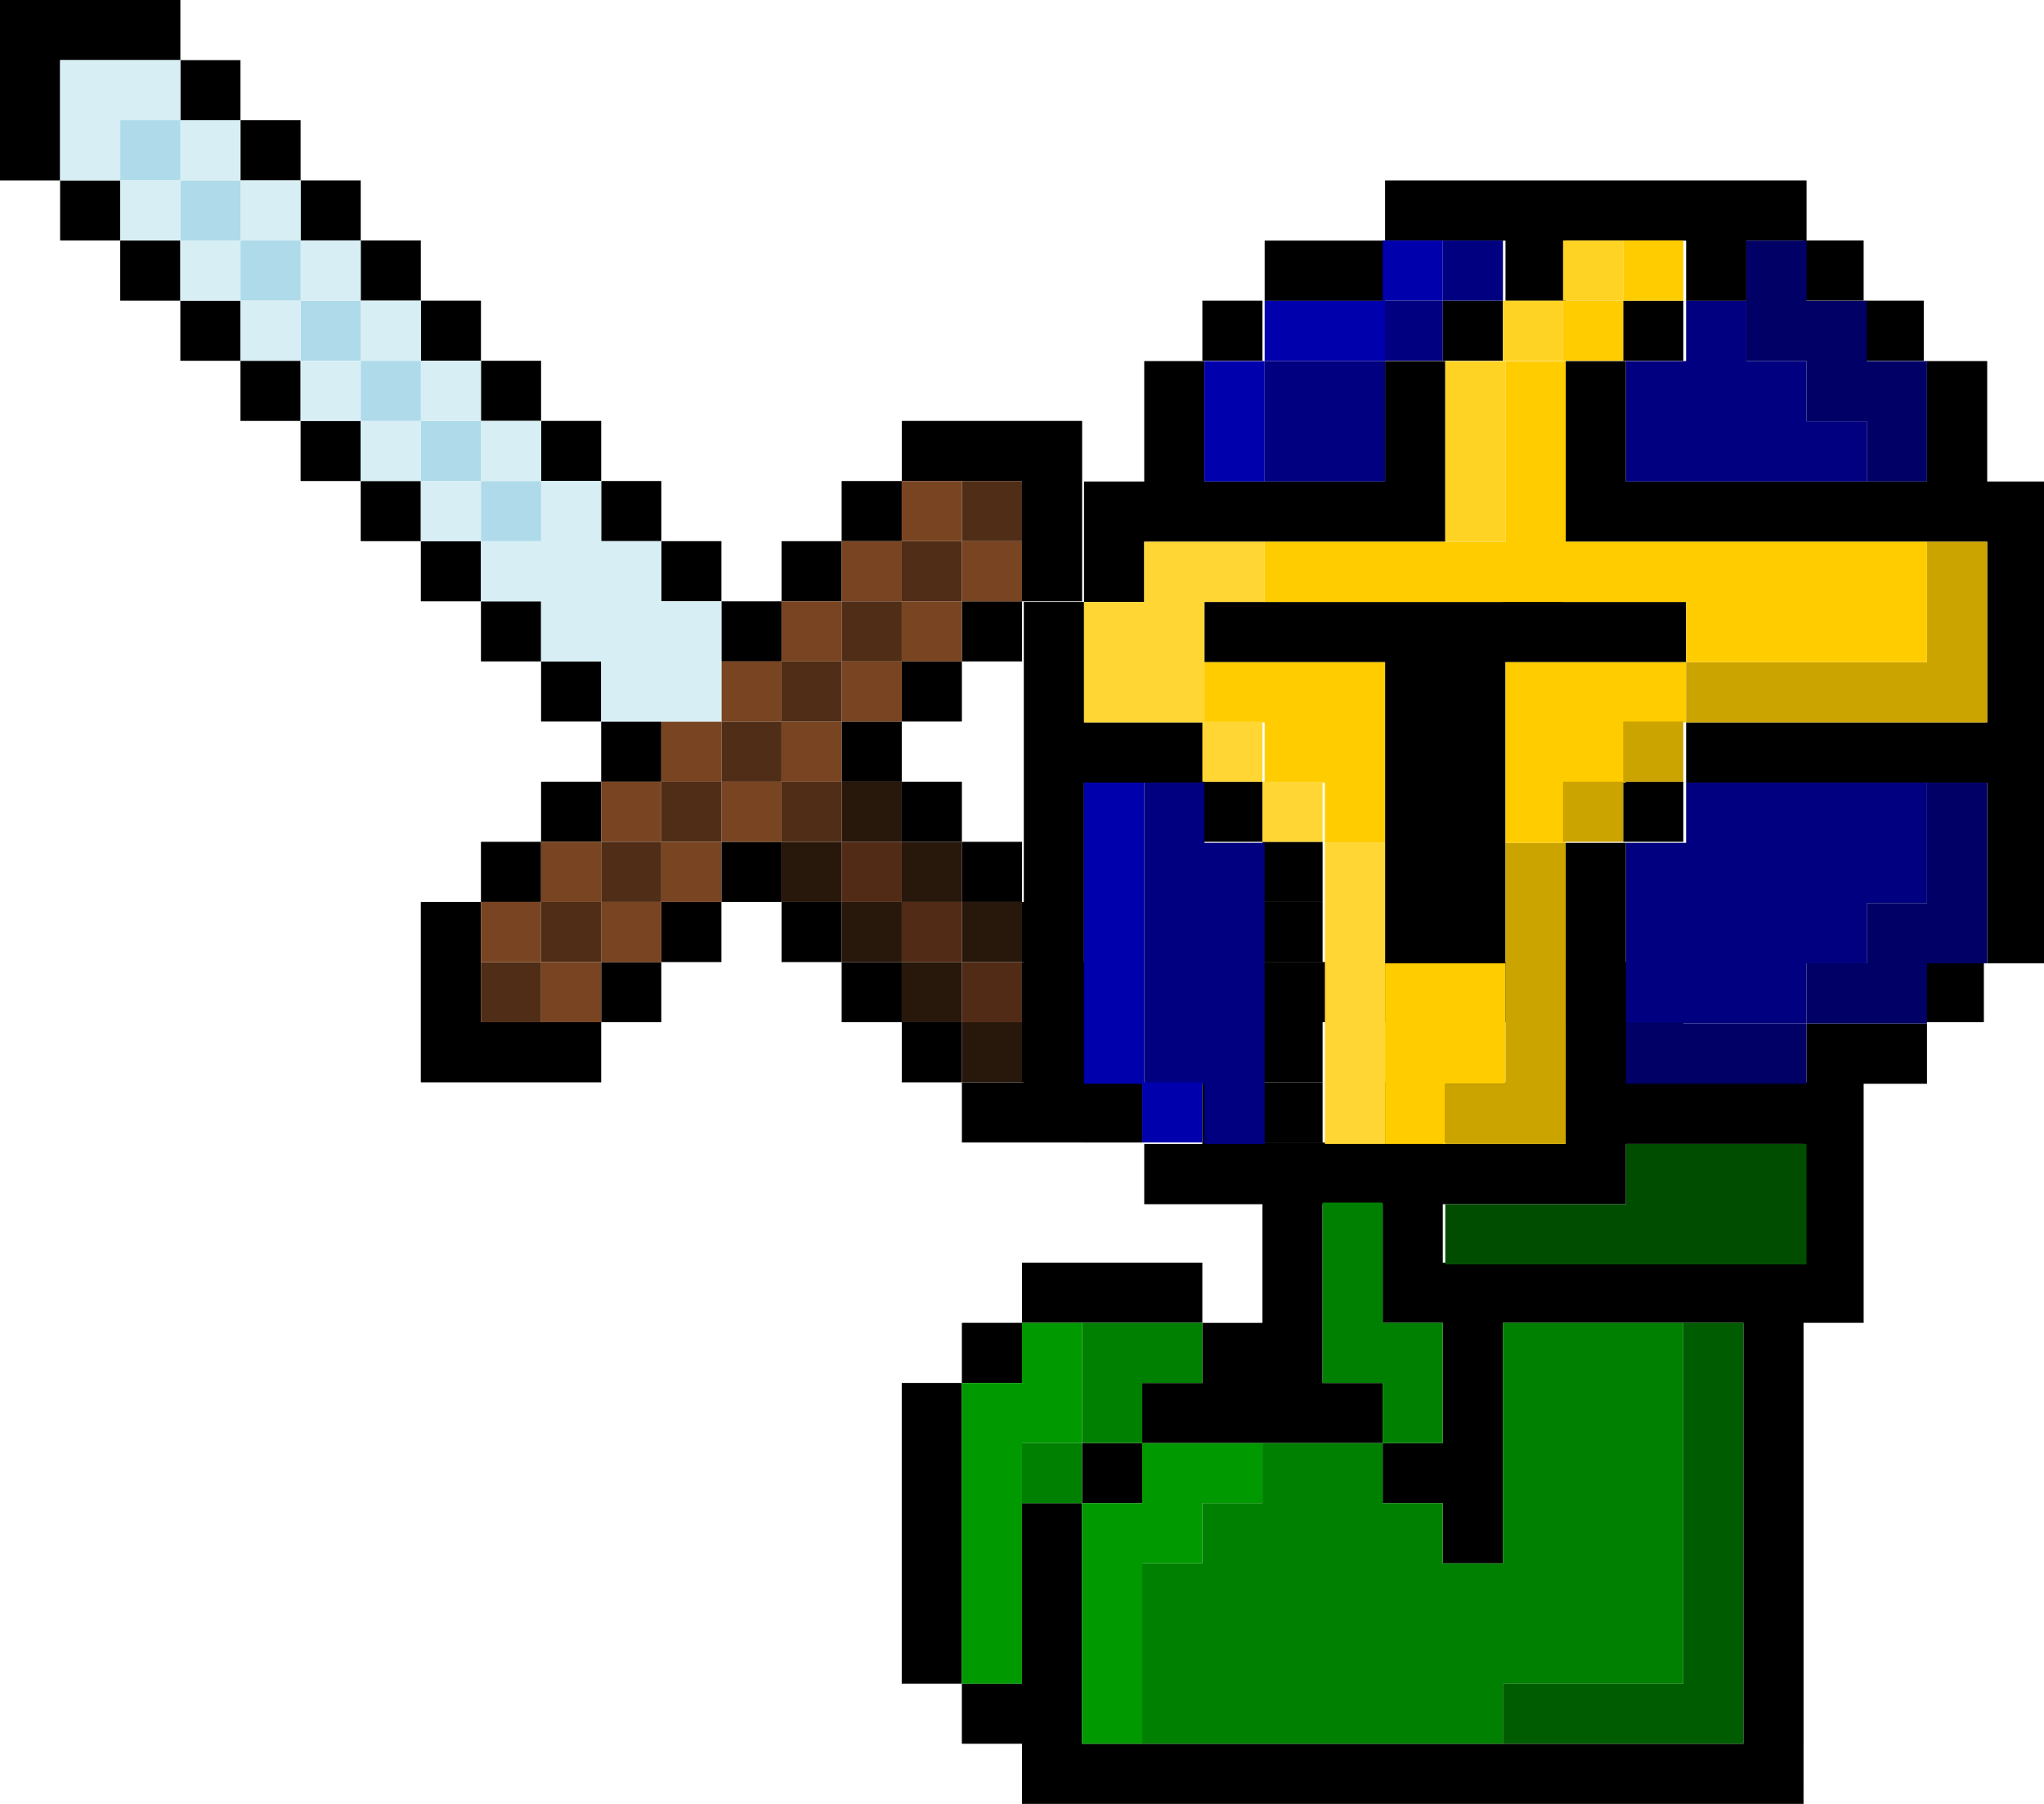 <?xml version="1.0" encoding="UTF-8" standalone="no"?>
<!-- Created with Inkscape (http://www.inkscape.org/) -->

<svg
   width="680.008"
   height="600.001"
   viewBox="0 0 179.919 158.75"
   version="1.1"
   id="svg5"
   inkscape:version="1.1 (ce6663b3b7, 2021-05-25)"
   sodipodi:docname="soldier-b.svg"
   xmlns:inkscape="http://www.inkscape.org/namespaces/inkscape"
   xmlns:sodipodi="http://sodipodi.sourceforge.net/DTD/sodipodi-0.dtd"
   xmlns="http://www.w3.org/2000/svg"
   xmlns:svg="http://www.w3.org/2000/svg">
  <sodipodi:namedview
     id="namedview7"
     pagecolor="#ffffff"
     bordercolor="#666666"
     borderopacity="1.0"
     inkscape:pageshadow="2"
     inkscape:pageopacity="0.0"
     inkscape:pagecheckerboard="0"
     inkscape:document-units="mm"
     showgrid="true"
     width="300px"
     units="px"
     borderlayer="true"
     inkscape:showpageshadow="false"
     scale-x="1"
     inkscape:snap-bbox="true"
     inkscape:bbox-nodes="true"
     inkscape:zoom="0.8117387"
     inkscape:cx="271.63914"
     inkscape:cy="397.29534"
     inkscape:window-width="1848"
     inkscape:window-height="1016"
     inkscape:window-x="72"
     inkscape:window-y="27"
     inkscape:window-maximized="1"
     inkscape:current-layer="layer1"
     fit-margin-top="0"
     fit-margin-left="0"
     fit-margin-right="0"
     fit-margin-bottom="0">
    <inkscape:grid
       type="xygrid"
       id="grid9"
       empspacing="1"
       spacingy="5.292"
       spacingx="5.292"
       dotted="true"
       originx="-825.5"
       originy="153.458" />
  </sodipodi:namedview>
  <defs
     id="defs2" />
  <g
     inkscape:label="Layer 1"
     inkscape:groupmode="layer"
     id="layer1"
     transform="translate(-825.5,153.458)">
    <path
       id="rect969-177-59-4"
       style="fill:#000000;stroke-width:3"
       d="m 460.008,20 v 20 h 20 20 V 20 h -20 z"
       transform="matrix(0.265,0,0,0.265,814.917,-137.583)" />
    <path
       id="rect969-03-5"
       style="fill:#000000;stroke-width:3"
       d="m 420.008,60 v 20 20 h -20 v 20 20 h 20 v -20 h 20 20 20 20 20 V 100 80 60 h -20 v 20 20 h -20 -20 -20 V 80 60 Z"
       transform="matrix(0.265,0,0,0.265,814.917,-137.583)" />
    <path
       id="rect969-447-2"
       style="fill:#000000;stroke-width:3"
       d="m 380.008,140 v 20 20 20 20 20 20 20 20 h 20 v -20 -20 -20 -20 -20 h 20 20 v -20 h -20 -20 v -20 -20 z"
       transform="matrix(0.265,0,0,0.265,814.917,-137.583)" />
    <path
       id="rect969-75-9"
       style="fill:#000000;stroke-width:3"
       d="m 500.008,0 v 20 h 20 20 v 20 h 20 V 20 h 20 20 v 20 h 20 V 20 h 20 V 0 h -20 -20 -20 -20 -20 -20 z"
       transform="matrix(0.265,0,0,0.265,814.917,-137.583)" />
    <path
       id="rect969-96-9"
       style="fill:#000000;stroke-width:0.794"
       d="m 989.544,-132.292 h -5.292 v 5.292 h 5.292 z" />
    <path
       id="rect969-21-9"
       style="fill:#000000;stroke-width:0.794"
       d="m 994.835,-127 h -5.292 v 5.292 h 5.292 z" />
    <path
       id="rect969-74-4"
       style="fill:#000000;stroke-width:3"
       d="m 560.008,60 v 20 20 20 h 20 20 20 20 20 20 20 v 20 20 20 h -20 -20 -20 -20 -20 v 20 h 20 20 20 20 20 v 20 20 20 h 20 v -20 -20 -20 -20 -20 -20 -20 -20 h -20 V 80 60 h -20 v 20 20 h -20 -20 -20 -20 -20 V 80 60 Z"
       transform="matrix(0.265,0,0,0.265,814.917,-137.583)" />
    <path
       id="rect969-189-3"
       style="fill:#000000;stroke-width:3"
       d="m 640.008,280 v 20 h 20 20 v -20 h -20 z"
       transform="matrix(0.265,0,0,0.265,814.917,-137.583)" />
    <path
       id="rect969-210-6"
       style="fill:#000000;stroke-width:3"
       d="m 560.008,220 v 20 20 20 20 20 h -20 -20 -20 -20 -20 -20 -20 v 20 h 20 20 20 20 20 20 20 20 v -20 h 20 20 20 v -20 h -20 -20 -20 v -20 -20 -20 -20 z"
       transform="matrix(0.265,0,0,0.265,814.917,-137.583)" />
    <path
       id="rect969-943-7"
       style="fill:#000000;stroke-width:0.794"
       d="m 931.333,-68.792 v 5.292 5.292 5.292 5.292 h 5.292 v 5.292 5.292 h -5.292 v 5.292 h -5.292 v 5.292 h 5.292 5.292 5.292 5.292 v -5.292 h -5.292 v -5.292 -5.292 -5.292 h 5.292 v 5.292 5.292 h 5.292 v 5.292 5.292 h -5.292 v 5.292 h 5.292 v 5.292 h 5.292 v -5.292 -5.292 -5.292 -5.292 h 5.292 5.292 5.292 5.292 v 5.292 5.292 5.292 5.292 5.292 5.292 5.292 h -5.292 -5.292 -5.292 -5.292 -5.292 -5.292 -5.292 -5.292 -5.292 -5.292 -5.292 V -5.292 v -5.292 -5.292 -5.292 h -5.292 v 5.292 5.292 5.292 h -5.292 V -1.8236667e-5 h 5.292 V 5.292 h 5.292 5.292 5.292 5.292 5.292 5.292 5.292 5.292 5.292 5.292 5.292 5.292 5.292 V -1.8236667e-5 -5.292 v -5.292 -5.292 -5.292 -5.292 -5.292 -5.292 h 5.292 v -5.292 -5.292 -5.292 -5.292 h -5.292 -5.292 -5.292 v -5.292 -5.292 h -5.292 -5.292 -5.292 -5.292 -5.292 -5.292 -5.292 z m -21.167,63.5 v -5.292 -5.292 -5.292 -5.292 -5.292 h -5.292 v 5.292 5.292 5.292 5.292 5.292 z m 0,-26.458 h 5.292 v -5.292 h -5.292 z m 5.292,-5.292 h 5.292 5.292 5.292 v -5.292 h -5.292 -5.292 -5.292 z m 5.292,15.875 h 5.292 v -5.292 h -5.292 z m 15.875,-42.333 h 5.292 5.292 5.292 5.292 5.292 5.292 v 5.292 h -5.292 -5.292 -5.292 -5.292 v 5.292 h -5.292 -5.292 v -5.292 z m 15.875,10.583 h 5.292 5.292 5.292 5.292 5.292 5.292 v 5.292 5.292 h -5.292 -5.292 -5.292 -5.292 -5.292 -5.292 v -5.292 z" />
    <path
       id="rect969-789-3"
       style="fill:#000000;stroke-width:0.794"
       d="m 904.877,-116.417 v 5.292 h 5.292 5.292 v 5.292 5.292 h 5.292 v -5.292 -5.292 -5.292 h -5.292 -5.292 z m 10.583,15.875 h -5.292 v 5.292 h 5.292 z m -5.292,5.292 h -5.292 v 5.292 h 5.292 z m -5.292,5.292 h -5.292 v 5.292 h 5.292 z m 0,5.292 v 5.292 h 5.292 v -5.292 z m 5.292,5.292 v 5.292 h 5.292 v -5.292 z m 5.292,5.292 v 5.292 h 5.292 v -5.292 z m 5.292,5.292 v 5.292 5.292 h -5.292 -5.292 v 5.292 h 5.292 5.292 5.292 v -5.292 -5.292 -5.292 z m -10.583,10.583 v -5.292 h -5.292 v 5.292 z m -5.292,-5.292 v -5.292 h -5.292 v 5.292 z m -5.292,-5.292 v -5.292 h -5.292 v 5.292 z m -5.292,-5.292 v -5.292 h -5.292 v 5.292 z m -5.292,0 h -5.292 v 5.292 h 5.292 z m -5.292,5.292 h -5.292 v 5.292 h 5.292 z m -5.292,5.292 h -5.292 -5.291 v -5.292 -5.292 h 5.291 v -5.292 h -5.292 v 5.292 h -5.292 v 5.292 5.292 5.292 h 5.292 5.292 5.292 z m -5.292,-15.875 h 5.292 v -5.292 h -5.292 z m 5.292,-5.292 h 5.292 v -5.292 h -5.292 z m 26.458,-26.458 h -5.292 v 5.292 h 5.292 z m -5.292,5.292 h -5.292 v 5.292 h 5.292 z m -5.292,5.292 h -5.292 v 5.292 h 5.292 z" />
    <path
       id="rect969-902-9"
       style="fill:#000000;stroke-width:0.794"
       d="m 889.002,-105.833 h -5.292 v 5.292 h 5.292 z" />
    <path
       id="rect969-01-8"
       style="fill:#000000;stroke-width:0.794"
       d="m 883.71,-111.125 h -5.292 v 5.292 h 5.292 z" />
    <path
       id="rect969-962-0"
       style="fill:#000000;stroke-width:0.794"
       d="m 878.419,-116.417 h -5.292 v 5.292 h 5.292 z" />
    <path
       id="rect969-120-2"
       style="fill:#000000;stroke-width:0.794"
       d="m 873.127,-121.708 h -5.292 v 5.292 h 5.292 z" />
    <path
       id="rect969-731-4"
       style="fill:#000000;stroke-width:0.794"
       d="m 867.835,-127 h -5.292 v 5.292 h 5.292 z" />
    <path
       id="rect969-190-9"
       style="fill:#000000;stroke-width:0.794"
       d="m 862.543,-132.292 h -5.292 v 5.292 h 5.292 z" />
    <path
       id="rect969-567-0"
       style="fill:#000000;stroke-width:0.794"
       d="m 857.251,-137.583 h -5.292 v 5.292 h 5.292 z" />
    <path
       id="rect969-740-1"
       style="fill:#000000;stroke-width:0.794"
       d="m 851.959,-142.875 h -5.292 v 5.292 h 5.292 z" />
    <path
       id="rect969-647-2"
       style="fill:#000000;stroke-width:0.794"
       d="m 846.667,-148.167 h -5.292 v 5.292 h 5.292 z" />
    <path
       id="rect969-960-0"
       style="fill:#000000;stroke-width:0.794"
       d="m 873.127,-100.542 h -5.292 v 5.292 h 5.292 z" />
    <path
       id="rect969-508-9"
       style="fill:#000000;stroke-width:0.794"
       d="m 1000.127,-68.792 h -5.292 v 5.292 h 5.292 z" />
    <path
       id="rect969-0411-4"
       style="fill:#000000;stroke-width:0.794"
       d="m 926.044,-58.208 h -5.292 v 5.292 h 5.292 z" />
    <path
       id="rect969-076-4"
       style="fill:#000000;stroke-width:0.794"
       d="m 878.419,-95.25 h -5.292 v 5.292 h 5.292 z" />
    <path
       id="rect969-6-2"
       style="fill:#000000;stroke-width:0.794"
       d="m 867.835,-105.833 h -5.292 v 5.292 h 5.292 z" />
    <path
       id="rect969-15-0"
       style="fill:#000000;stroke-width:0.794"
       d="m 862.543,-111.125 h -5.292 v 5.292 h 5.292 z" />
    <path
       id="rect969-06-6"
       style="fill:#000000;stroke-width:0.794"
       d="m 857.251,-116.417 h -5.292 v 5.292 h 5.292 z" />
    <path
       id="rect969-50-5"
       style="fill:#000000;stroke-width:0.794"
       d="m 851.959,-121.708 h -5.292 v 5.292 h 5.292 z" />
    <path
       id="rect969-812-9"
       style="fill:#000000;stroke-width:0.794"
       d="m 846.667,-127 h -5.292 v 5.292 h 5.292 z" />
    <path
       id="rect969-2-5"
       style="fill:#000000;stroke-width:0.794"
       d="m 841.375,-132.292 h -5.292 v 5.292 h 5.292 z" />
    <path
       id="rect969-691-6"
       style="fill:#000000;stroke-width:0.794"
       d="m 836.083,-137.583 h -5.292 v 5.292 h 5.292 z" />
    <path
       id="rect969-219-1"
       style="fill:#000000;stroke-width:0.794"
       d="m 825.5,-153.458 v 5.292 5.292 5.292 h 5.292 v -5.292 -5.292 h 5.292 5.292 v -5.292 h -5.292 -5.292 z" />
    <path
       id="rect969-177-128-9"
       style="fill:#000000;stroke-width:0.794"
       d="m 936.627,-127 h -5.292 v 5.292 h 5.292 z" />
    <path
       id="rect969-177-25-5-00"
       style="fill:#000000;stroke-width:0.794"
       d="M 973.669,-127 H 968.377 v 5.292 h 5.292 z" />
    <path
       id="rect969-177-25-5-23"
       style="fill:#000000;stroke-width:0.794"
       d="M 957.794,-127 H 952.502 v 5.292 h 5.292 z" />
    <path
       id="rect969-177-25-5-51"
       style="fill:#000000;stroke-width:3"
       d="m 440.008,140 v 20 h 20 20 20 v 20 20 20 20 20 h 20 20 v -20 -20 -20 -20 -20 h 20 20 20 v -20 h -20 -20 -20 -20 -20 -20 -20 z"
       transform="matrix(0.265,0,0,0.265,814.917,-137.583)" />
    <path
       id="rect969-177-25-5-61"
       style="fill:#000000;stroke-width:0.794"
       d="m 963.085,-100.542 h -5.292 v 5.292 h 5.292 z" />
    <path
       id="rect969-177-25-5-37"
       style="fill:#000000;stroke-width:0.794"
       d="m 963.085,-100.542 h -5.292 v 5.292 h 5.292 z" />
    <path
       id="rect969-177-25-5-33"
       style="fill:#000000;stroke-width:0.794"
       d="m 973.669,-84.667 h -5.292 v 5.292 h 5.292 z" />
    <path
       id="rect969-177-25-5-72"
       style="fill:#000000;stroke-width:0.794"
       d="M 941.919,-79.375 H 936.627 v 5.292 h 5.292 z" />
    <path
       id="rect969-177-25-5-10"
       style="fill:#000000;stroke-width:0.794"
       d="M 941.919,-74.083 H 936.627 v 5.292 h 5.292 z" />
    <path
       id="rect969-177-25-5-137"
       style="fill:#000000;stroke-width:0.794"
       d="M 941.919,-68.792 H 936.627 v 5.292 h 5.292 z" />
    <path
       id="rect969-177-25-5-76"
       style="fill:#000000;stroke-width:0.794"
       d="M 941.919,-63.5 H 936.627 v 5.292 h 5.292 z" />
    <path
       id="rect969-177-25-5-391"
       style="fill:#000000;stroke-width:0.794"
       d="M 941.919,-58.208 H 936.627 v 5.292 h 5.292 z" />
    <path
       id="rect969-177-25-5-729"
       style="fill:#000000;stroke-width:0.794"
       d="m 936.627,-84.667 h -5.292 v 5.292 h 5.292 z" />
    <path
       id="rect25674"
       style="fill:#005c00;fill-opacity:1;stroke-width:0.794"
       d="m 973.666,-37.042 v 5.292 5.292 5.292 5.292 5.292 5.292 h -5.292 -5.292 -5.292 V -1.8236667e-5 h 5.292 5.292 5.292 5.292 V -5.292 v -5.292 -5.292 -5.292 -5.292 -5.292 -5.292 z" />
    <path
       id="rect25674-1"
       style="fill:#008000;stroke-width:0.794"
       d="m 957.791,-37.042 v 5.292 5.292 5.292 5.292 h -5.292 v -5.292 h -5.292 v -5.292 h -5.292 -5.292 v 5.292 h -5.292 v 5.292 h -5.292 v 5.292 5.292 5.292 h 5.292 5.292 5.292 5.292 5.292 5.292 V -5.292 h 5.292 5.292 5.292 v -5.292 -5.292 -5.292 -5.292 -5.292 -5.292 h -5.292 -5.292 z" />
    <path
       id="rect25674-54"
       style="fill:#009900;fill-opacity:1;stroke-width:0.794"
       d="m 926.041,-26.458 v 5.292 h -5.292 v 5.292 5.292 5.292 5.292 h 5.292 V -5.292 -10.583 -15.875 h 5.292 v -5.292 h 5.292 v -5.292 h -5.292 z" />
    <path
       id="rect25674-148"
       style="fill:#009900;fill-opacity:1;stroke-width:0.794"
       d="m 915.458,-37.042 v 5.292 h -5.292 v 5.292 5.292 5.292 5.292 5.292 h 5.292 v -5.292 -5.292 -5.292 -5.292 h 5.292 v -5.292 -5.292 z" />
    <path
       id="rect25674-769"
       style="fill:#008000;stroke-width:0.794"
       d="m 920.75,-26.458 h -5.292 v 5.292 h 5.292 z" />
    <path
       id="rect25674-87"
       style="fill:#008000;stroke-width:0.794"
       d="m 920.75,-37.042 v 5.292 5.292 h 5.292 v -5.292 h 5.292 v -5.292 h -5.292 z" />
    <path
       id="rect25674-7697"
       style="fill:#008000;stroke-width:0.794"
       d="m 941.916,-47.625 v 5.292 5.292 5.292 h 5.292 v 5.292 h 5.292 v -5.292 -5.292 h -5.292 v -5.292 -5.292 z" />
    <path
       id="rect25674-128-0"
       style="fill:#cca400;fill-opacity:1;stroke-width:3"
       d="m 540.008,220 v 20 20 20 20 h -20 v 20 h 20 20 v -20 -20 -20 -20 -20 z"
       transform="matrix(0.265,0,0,0.265,814.917,-137.583)" />
    <path
       id="rect25674-128-0-2"
       style="fill:#ffcc00;stroke-width:3"
       d="m 500.008,260 v 20 20 20 h 20 v -20 h 20 v -20 -20 h -20 z"
       transform="matrix(0.265,0,0,0.265,814.917,-137.583)" />
    <path
       id="rect25674-128-0-0"
       style="fill:#ffd633;fill-opacity:1;stroke-width:3"
       d="m 480.008,220 v 20 20 20 20 20 h 20 v -20 -20 -20 -20 -20 z"
       transform="matrix(0.265,0,0,0.265,814.917,-137.583)" />
    <path
       id="rect25674-128-0-07-9"
       style="fill:#000080;stroke-width:3"
       d="m 600.008,200 v 20 h -20 v 20 20 20 h 20 20 20 v -20 h 20 v -20 h 20 v -20 -20 h -20 -20 -20 z"
       transform="matrix(0.265,0,0,0.265,814.917,-137.583)" />
    <path
       id="rect25674-128-0-08"
       style="fill:#ffcc00;stroke-width:3"
       d="m 540.008,160 v 20 20 20 h 20 v -20 h 20 v -20 h 20 v -20 h -20 -20 z"
       transform="matrix(0.265,0,0,0.265,814.917,-137.583)" />
    <path
       id="rect25674-128-0-6"
       style="fill:#cca400;fill-opacity:1;stroke-width:0.794"
       d="m 968.377,-84.667 h -5.292 v 5.292 h 5.292 z" />
    <path
       id="rect25674-128-0-27"
       style="fill:#cca400;fill-opacity:1;stroke-width:0.794"
       d="m 973.669,-89.958 h -5.292 v 5.292 h 5.292 z" />
    <path
       id="rect25674-128-0-39"
       style="fill:#cca400;fill-opacity:1;stroke-width:3"
       d="m 680.008,120 v 20 20 h -20 -20 -20 -20 v 20 h 20 20 20 20 20 v -20 -20 -20 z"
       transform="matrix(0.265,0,0,0.265,814.917,-137.583)" />
    <path
       id="rect25674-128-0-01"
       style="fill:#ffcc00;stroke-width:3"
       d="m 540.008,60 v 20 20 20 h -20 -20 -20 -20 v 20 h 20 20 20 20 20 20 20 v 20 h 20 20 20 20 v -20 -20 h -20 -20 -20 -20 -20 -20 V 100 80 60 Z"
       transform="matrix(0.265,0,0,0.265,814.917,-137.583)" />
    <path
       id="rect25674-128-0-490"
       style="fill:#ffcc00;stroke-width:0.794"
       d="m 973.669,-132.292 h -5.292 v 5.292 h 5.292 z" />
    <path
       id="rect25674-128-0-55"
       style="fill:#ffd324;fill-opacity:1;stroke-width:0.794"
       d="m 968.377,-132.292 h -5.292 v 5.292 h 5.292 z" />
    <path
       id="rect25674-128-0-016"
       style="fill:#ffcc00;stroke-width:0.794"
       d="m 968.377,-127 h -5.292 v 5.292 h 5.292 z" />
    <path
       id="rect25674-128-0-02"
       style="fill:#ffd324;fill-opacity:1;stroke-width:0.794"
       d="m 963.085,-127 h -5.292 v 5.292 h 5.292 z" />
    <path
       id="rect25674-128-0-498"
       style="fill:#ffd324;fill-opacity:1;stroke-width:3"
       d="m 520.008,60 v 20 20 20 h 20 V 100 80 60 Z"
       transform="matrix(0.265,0,0,0.265,814.917,-137.583)" />
    <path
       id="rect25674-128-0-03"
       style="fill:#ffd633;fill-opacity:1;stroke-width:3"
       d="m 420.008,120 v 20 h -20 v 20 20 h 20 20 v -20 -20 h 20 v -20 h -20 z"
       transform="matrix(0.265,0,0,0.265,814.917,-137.583)" />
    <path
       id="rect25674-128-0-975"
       style="fill:#ffcc00;stroke-width:3"
       d="m 440.008,160 v 20 h 20 v 20 h 20 v 20 h 20 v -20 -20 -20 h -20 -20 z"
       transform="matrix(0.265,0,0,0.265,814.917,-137.583)" />
    <path
       id="rect25674-128-0-32"
       style="fill:#ffd633;fill-opacity:1;stroke-width:0.794"
       d="m 936.627,-89.958 h -5.292 v 5.292 h 5.292 z" />
    <path
       id="rect25674-128-0-73"
       style="fill:#ffd633;fill-opacity:1;stroke-width:0.794"
       d="m 941.919,-84.667 h -5.292 v 5.292 h 5.292 z" />
    <path
       id="rect25674-128-0-07-9-9"
       style="fill:#000066;fill-opacity:1;stroke-width:3"
       d="m 680.008,200 v 20 20 h -20 v 20 h -20 v 20 h 20 20 v -20 h 20 v -20 -20 -20 z"
       transform="matrix(0.265,0,0,0.265,814.917,-137.583)" />
    <path
       id="rect25674-128-0-07-9-46"
       style="fill:#000066;fill-opacity:1;stroke-width:3"
       d="m 580.008,280 v 20 h 20 20 20 v -20 h -20 -20 z"
       transform="matrix(0.265,0,0,0.265,814.917,-137.583)" />
    <path
       id="rect25674-128-0-07-9-85"
       style="fill:#000066;fill-opacity:1;stroke-width:3"
       d="m 620.008,20 v 20 20 h 20 v 20 h 20 v 20 h 20 V 80 60 h -20 V 40 h -20 V 20 Z"
       transform="matrix(0.265,0,0,0.265,814.917,-137.583)" />
    <path
       id="rect25674-128-0-07-9-34"
       style="fill:#000080;stroke-width:3"
       d="m 600.008,40 v 20 h -20 v 20 20 h 20 20 20 20 V 80 h -20 V 60 h -20 V 40 Z"
       transform="matrix(0.265,0,0,0.265,814.917,-137.583)" />
    <path
       id="rect25674-128-0-07-9-24"
       style="fill:#000080;stroke-width:0.794"
       d="m 957.794,-132.292 h -5.292 v 5.292 h 5.292 z" />
    <path
       id="rect25674-128-0-07-9-90"
       style="fill:#0000ad;fill-opacity:1;stroke-width:0.794"
       d="m 952.502,-132.292 h -5.292 v 5.292 h 5.292 z" />
    <path
       id="rect25674-128-0-07-9-14"
       style="fill:#000080;stroke-width:0.794"
       d="m 952.502,-127 h -5.292 v 5.292 h 5.292 z" />
    <path
       id="rect25674-128-0-07-9-432"
       style="fill:#0000ad;fill-opacity:1;stroke-width:3"
       d="m 460.008,40 v 20 h 20 20 V 40 h -20 z"
       transform="matrix(0.265,0,0,0.265,814.917,-137.583)" />
    <path
       id="rect25674-128-0-07-9-51"
       style="fill:#000080;stroke-width:3"
       d="m 460.008,60 v 20 20 h 20 20 V 80 60 h -20 z"
       transform="matrix(0.265,0,0,0.265,814.917,-137.583)" />
    <path
       id="rect25674-128-0-07-9-968"
       style="fill:#0000ad;fill-opacity:1;stroke-width:3"
       d="m 440.008,60 v 20 20 h 20 V 80 60 Z"
       transform="matrix(0.265,0,0,0.265,814.917,-137.583)" />
    <path
       id="rect25674-128-0-07-9-605"
       style="fill:#0000ad;fill-opacity:1;stroke-width:3"
       d="m 400.008,200 v 20 20 20 20 20 h 20 v -20 -20 -20 -20 -20 z"
       transform="matrix(0.265,0,0,0.265,814.917,-137.583)" />
    <path
       id="rect25674-128-0-07-9-539"
       style="fill:#000080;stroke-width:3"
       d="m 420.008,200 v 20 20 20 20 20 h 20 v 20 h 20 v -20 -20 -20 -20 -20 h -20 v -20 z"
       transform="matrix(0.265,0,0,0.265,814.917,-137.583)" />
    <path
       id="rect25674-128-0-07-9-97"
       style="fill:#0000ad;fill-opacity:1;stroke-width:0.794"
       d="m 931.335,-58.208 h -5.292 v 5.292 h 5.292 z" />
    <path
       id="rect25674-128-0-07-9-25"
       style="fill:#000000;stroke-width:0.794"
       d="m 920.752,-68.792 h -5.292 v 5.292 h 5.292 z" />
    <path
       id="rect25674-128-0-07-9-25-8"
       style="fill:#000000;fill-opacity:1;stroke-width:0.794"
       d="m 920.752,-63.5 h -5.292 v 5.292 h 5.292 z" />
    <path
       id="rect25674-128-0-07-9-25-0"
       style="fill:#28170b;stroke-width:0.794"
       d="m 915.46,-63.5 h -5.292 v 5.292 h 5.292 z" />
    <path
       id="rect25674-128-0-07-9-25-6"
       style="fill:#512b15;fill-opacity:1;stroke-width:0.794"
       d="m 915.46,-68.792 h -5.292 v 5.292 h 5.292 z" />
    <path
       id="rect25674-128-0-07-9-25-2"
       style="fill:#28170b;stroke-width:0.794"
       d="m 915.46,-74.083 h -5.292 v 5.292 h 5.292 z" />
    <path
       id="rect25674-128-0-07-9-25-65"
       style="fill:#512b15;fill-opacity:1;stroke-width:0.794"
       d="m 910.169,-74.083 h -5.292 v 5.292 h 5.292 z" />
    <path
       id="rect25674-128-0-07-9-25-66"
       style="fill:#28170b;stroke-width:0.794"
       d="m 910.169,-68.792 h -5.292 v 5.292 h 5.292 z" />
    <path
       id="rect25674-128-0-07-9-25-3"
       style="fill:#28170b;stroke-width:0.794"
       d="m 904.877,-74.083 h -5.292 v 5.292 h 5.292 z" />
    <path
       id="rect25674-128-0-07-9-25-4"
       style="fill:#28170b;stroke-width:0.794"
       d="m 910.169,-79.375 h -5.292 v 5.292 h 5.292 z" />
    <path
       id="rect25674-128-0-07-9-25-1"
       style="fill:#512b15;fill-opacity:1;stroke-width:0.794"
       d="m 904.877,-79.375 h -5.292 v 5.292 h 5.292 z" />
    <path
       id="rect25674-128-0-07-9-25-7"
       style="fill:#28170b;stroke-width:0.794"
       d="m 899.585,-79.375 h -5.292 v 5.292 h 5.292 z" />
    <path
       id="rect25674-128-0-07-9-25-13"
       style="fill:#28170b;stroke-width:0.794"
       d="m 904.877,-84.667 h -5.292 v 5.292 h 5.292 z" />
    <path
       id="rect25674-128-0-07-9-25-08"
       style="fill:#502d16;stroke-width:0.794"
       d="m 899.585,-84.667 h -5.292 v 5.292 h 5.292 z" />
    <path
       id="rect25674-128-0-07-9-25-29"
       style="fill:#784421;stroke-width:0.794"
       d="m 894.294,-84.667 h -5.292 v 5.292 h 5.292 z" />
    <path
       id="rect25674-128-0-07-9-25-29-0"
       style="fill:#784421;stroke-width:0.794"
       d="m 899.585,-89.958 h -5.292 v 5.292 h 5.292 z" />
    <path
       id="rect25674-128-0-07-9-25-29-1"
       style="fill:#4f2d17;fill-opacity:1;stroke-width:0.794"
       d="m 894.294,-89.958 h -5.292 v 5.292 h 5.292 z" />
    <path
       id="rect25674-128-0-07-9-25-29-08"
       style="fill:#784421;stroke-width:0.794"
       d="m 889.002,-89.958 h -5.292 v 5.292 h 5.292 z" />
    <path
       id="rect25674-128-0-07-9-25-29-16"
       style="fill:#4f2d17;fill-opacity:1;stroke-width:0.794"
       d="m 889.002,-84.667 h -5.292 v 5.292 h 5.292 z" />
    <path
       id="rect25674-128-0-07-9-25-29-7"
       style="fill:#784421;stroke-width:0.794"
       d="m 883.71,-84.667 h -5.292 v 5.292 h 5.292 z" />
    <path
       id="rect25674-128-0-07-9-25-29-8"
       style="fill:#784421;stroke-width:0.794"
       d="m 889.002,-79.375 h -5.292 v 5.292 h 5.292 z" />
    <path
       id="rect25674-128-0-07-9-25-29-82"
       style="fill:#4f2d17;fill-opacity:1;stroke-width:0.794"
       d="m 883.71,-79.375 h -5.292 v 5.292 h 5.292 z" />
    <path
       id="rect25674-128-0-07-9-25-29-13"
       style="fill:#784421;stroke-width:0.794"
       d="m 883.71,-74.083 h -5.292 v 5.292 h 5.292 z" />
    <path
       id="rect25674-128-0-07-9-25-29-89"
       style="fill:#784421;stroke-width:0.794"
       d="m 878.419,-79.375 h -5.292 v 5.292 h 5.292 z" />
    <path
       id="rect25674-128-0-07-9-25-29-3"
       style="fill:#4f2d17;fill-opacity:1;stroke-width:0.794"
       d="m 878.419,-74.083 h -5.292 v 5.292 h 5.292 z" />
    <path
       id="rect25674-128-0-07-9-25-29-5"
       style="fill:#784421;stroke-width:0.794"
       d="m 878.419,-68.792 h -5.292 v 5.292 h 5.292 z" />
    <path
       id="rect25674-128-0-07-9-25-29-4"
       style="fill:#4f2d17;fill-opacity:1;stroke-width:0.794"
       d="m 873.127,-68.792 h -5.292 v 5.292 h 5.292 z" />
    <path
       id="rect25674-128-0-07-9-25-29-12"
       style="fill:#784421;stroke-width:0.794"
       d="m 873.127,-74.083 h -5.292 v 5.292 h 5.292 z" />
    <path
       id="rect25674-128-0-07-9-25-29-2"
       style="fill:#4f2d17;fill-opacity:1;stroke-width:0.794"
       d="m 899.585,-95.25 h -5.292 v 5.292 h 5.292 z" />
    <path
       id="rect25674-128-0-07-9-25-29-77"
       style="fill:#784421;stroke-width:0.794"
       d="m 899.585,-100.542 h -5.292 v 5.292 h 5.292 z" />
    <path
       id="rect25674-128-0-07-9-25-29-9"
       style="fill:#784421;stroke-width:0.794"
       d="m 904.877,-95.25 h -5.292 v 5.292 h 5.292 z" />
    <path
       id="rect25674-128-0-07-9-25-29-14"
       style="fill:#4f2d17;fill-opacity:1;stroke-width:0.794"
       d="m 904.877,-100.542 h -5.292 v 5.292 h 5.292 z" />
    <path
       id="rect25674-128-0-07-9-25-29-04"
       style="fill:#784421;stroke-width:0.794"
       d="m 904.877,-105.833 h -5.292 v 5.292 h 5.292 z" />
    <path
       id="rect25674-128-0-07-9-25-29-78"
       style="fill:#4f2d17;fill-opacity:1;stroke-width:0.794"
       d="m 910.169,-105.833 h -5.292 v 5.292 h 5.292 z" />
    <path
       id="rect25674-128-0-07-9-25-29-76"
       style="fill:#784421;stroke-width:0.794"
       d="m 915.46,-105.833 h -5.292 v 5.292 h 5.292 z" />
    <path
       id="rect25674-128-0-07-9-25-29-80"
       style="fill:#4f2d17;fill-opacity:1;stroke-width:0.794"
       d="m 915.46,-111.125 h -5.292 v 5.292 h 5.292 z" />
    <path
       id="rect25674-128-0-07-9-25-29-86"
       style="fill:#784421;stroke-width:0.794"
       d="m 910.169,-111.125 h -5.292 v 5.292 h 5.292 z" />
    <path
       id="rect25674-128-0-07-9-25-29-145"
       style="fill:#784421;stroke-width:0.794"
       d="m 910.169,-100.542 h -5.292 v 5.292 h 5.292 z" />
    <path
       id="rect25674-128-0-07-9-25-29-25"
       style="fill:#784421;stroke-width:0.794"
       d="m 894.294,-95.25 h -5.292 v 5.292 h 5.292 z" />
    <path
       id="rect25674-128-0-07-9-25-29-93"
       style="fill:#d7eef4;stroke-width:0.794"
       d="m 873.127,-111.125 v 5.292 h -5.292 v 5.292 h 5.292 v 5.292 h 5.292 v 5.292 h 5.292 5.292 v -5.292 -5.292 h -5.292 v -5.292 h -5.292 v -5.292 z" />
    <path
       id="rect25674-128-0-07-9-25-29-93-53"
       style="fill:#aedaea;fill-opacity:1;stroke-width:0.794"
       d="m 873.127,-111.125 h -5.292 v 5.292 h 5.292 z" />
    <path
       id="rect25674-128-0-07-9-25-29-93-20"
       style="fill:#d7eef4;stroke-width:0.794"
       d="m 873.127,-116.417 h -5.292 v 5.292 h 5.292 z" />
    <path
       id="rect25674-128-0-07-9-25-29-93-00"
       style="fill:#aedaea;fill-opacity:1;stroke-width:0.794"
       d="m 867.835,-116.417 h -5.292 v 5.292 h 5.292 z" />
    <path
       id="rect25674-128-0-07-9-25-29-93-9"
       style="fill:#d7eef4;stroke-width:0.794"
       d="m 867.835,-111.125 h -5.292 v 5.292 h 5.292 z" />
    <path
       id="rect25674-128-0-07-9-25-29-93-8"
       style="fill:#d7eef4;stroke-width:0.794"
       d="m 862.544,-116.417 h -5.292 v 5.292 h 5.292 z" />
    <path
       id="rect25674-128-0-07-9-25-29-93-09"
       style="fill:#d7eef4;stroke-width:0.794"
       d="m 867.835,-121.708 h -5.292 v 5.292 h 5.292 z" />
    <path
       id="rect25674-128-0-07-9-25-29-93-67"
       style="fill:#aedaea;fill-opacity:1;stroke-width:0.794"
       d="m 862.544,-121.708 h -5.292 v 5.292 h 5.292 z" />
    <path
       id="rect25674-128-0-07-9-25-29-93-21"
       style="fill:#d7eef4;stroke-width:0.794"
       d="m 862.544,-127 h -5.292 v 5.292 h 5.292 z" />
    <path
       id="rect25674-128-0-07-9-25-29-93-44"
       style="fill:#aedaea;fill-opacity:1;stroke-width:0.794"
       d="m 857.252,-127 h -5.292 v 5.292 h 5.292 z" />
    <path
       id="rect25674-128-0-07-9-25-29-93-84"
       style="fill:#d7eef4;stroke-width:0.794"
       d="m 857.252,-121.708 h -5.292 v 5.292 h 5.292 z" />
    <path
       id="rect25674-128-0-07-9-25-29-93-98"
       style="fill:#d7eef4;stroke-width:0.794"
       d="m 857.252,-132.292 h -5.292 v 5.292 h 5.292 z" />
    <path
       id="rect25674-128-0-07-9-25-29-93-441"
       style="fill:#aedaea;fill-opacity:1;stroke-width:0.794"
       d="m 851.96,-132.292 h -5.292 v 5.292 h 5.292 z" />
    <path
       id="rect25674-128-0-07-9-25-29-93-96"
       style="fill:#d7eef4;stroke-width:0.794"
       d="m 851.96,-127 h -5.292 v 5.292 h 5.292 z" />
    <path
       id="rect25674-128-0-07-9-25-29-93-80"
       style="fill:#d7eef4;stroke-width:0.794"
       d="m 846.669,-132.292 h -5.292 v 5.292 h 5.292 z" />
    <path
       id="rect25674-128-0-07-9-25-29-93-93"
       style="fill:#d7eef4;stroke-width:0.794"
       d="m 851.96,-137.584 h -5.292 v 5.292 h 5.292 z" />
    <path
       id="rect25674-128-0-07-9-25-29-93-63"
       style="fill:#aedaea;fill-opacity:1;stroke-width:0.794"
       d="m 846.669,-137.584 h -5.292 v 5.292 h 5.292 z" />
    <path
       id="rect25674-128-0-07-9-25-29-93-89"
       style="fill:#d7eef4;stroke-width:0.794"
       d="m 846.669,-142.875 h -5.292 v 5.292 h 5.292 z" />
    <path
       id="rect25674-128-0-07-9-25-29-93-50"
       style="fill:#aedaea;fill-opacity:1;stroke-width:0.794"
       d="m 841.377,-142.875 h -5.292 v 5.292 h 5.292 z" />
    <path
       id="rect25674-128-0-07-9-25-29-93-1"
       style="fill:#d7eef4;stroke-width:0.794"
       d="m 841.377,-137.584 h -5.292 v 5.292 h 5.292 z" />
    <path
       id="rect25674-128-0-07-9-25-29-93-7"
       style="fill:#d7eef4;stroke-width:0.794"
       d="m 830.794,-148.167 v 5.292 5.292 h 5.292 v -5.292 h 5.292 v -5.292 h -5.292 z" />
    <path
       id="rect2082"
       style="fill:#004d00;stroke-width:3"
       d="m 580,320 v 20 h -20 -20 -20 v 20 h 20 20 20 20 20 20 v -20 -20 h -20 -20 z"
       transform="matrix(0.265,0,0,0.265,814.917,-137.583)" />
  </g>
</svg>
